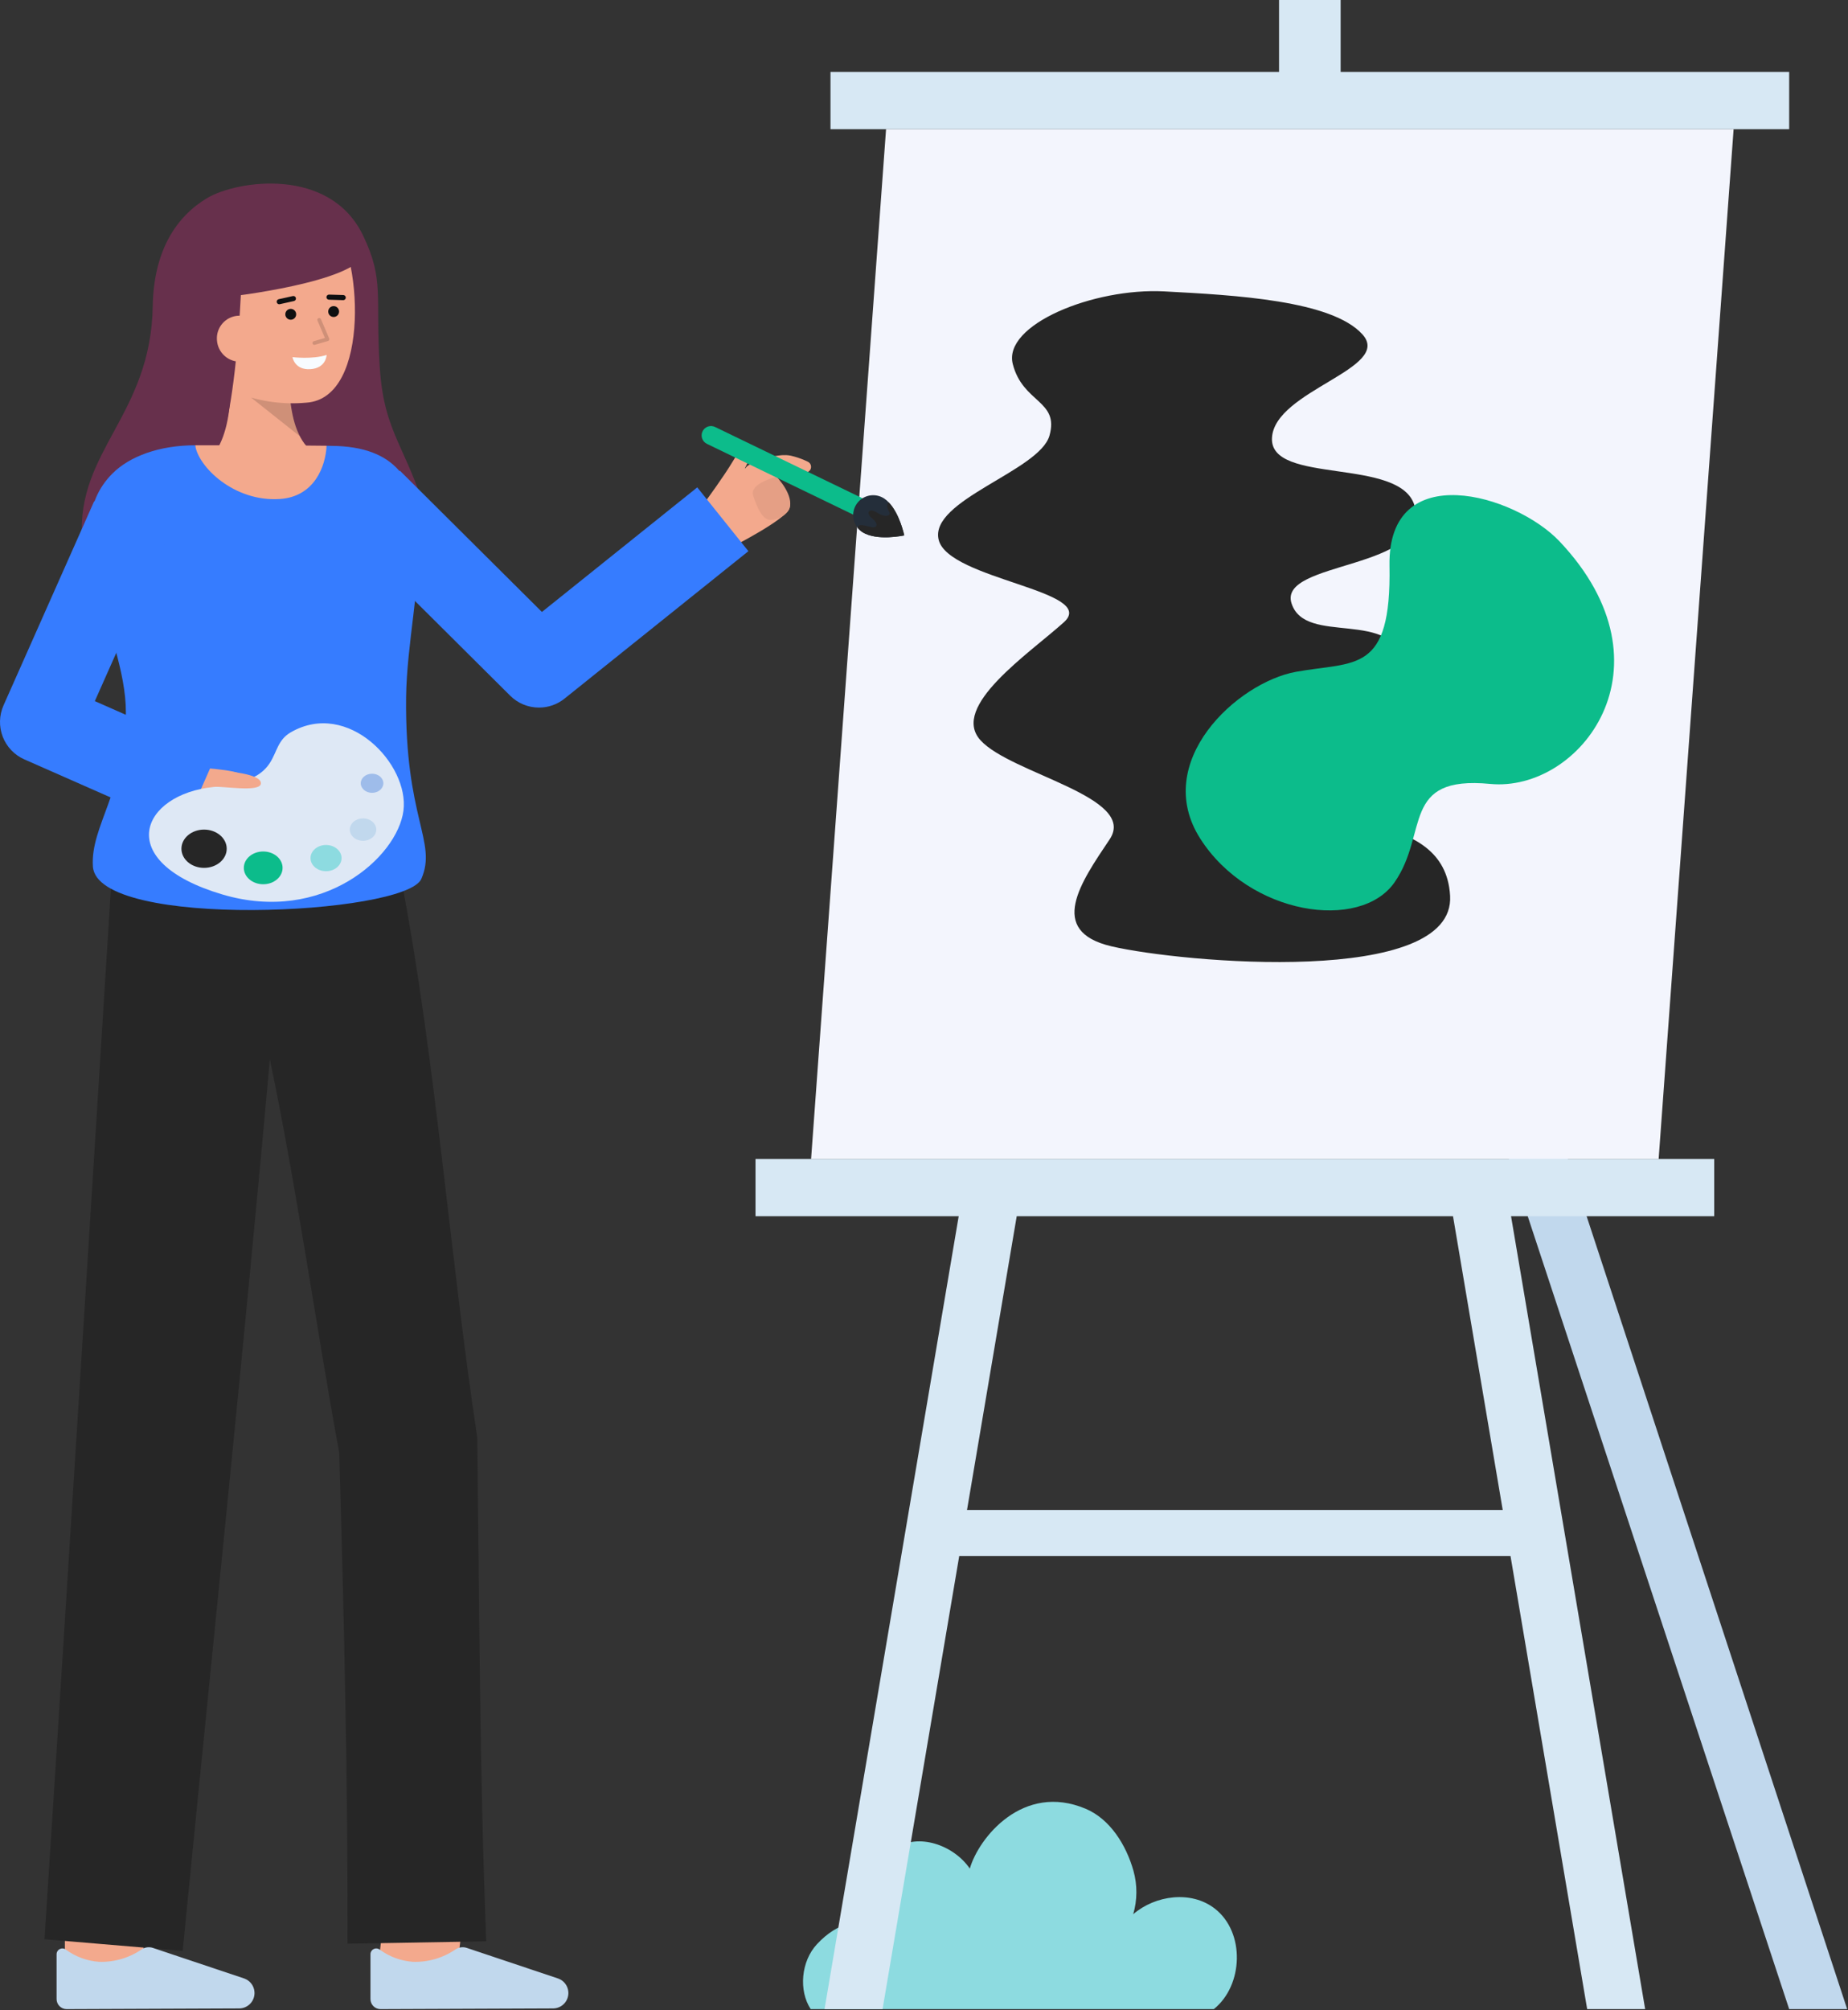 <svg width="493" height="536" viewBox="0 0 493 536" fill="none" xmlns="http://www.w3.org/2000/svg">
<rect x="0" y="0" width="493" height="536" fill="#333333" stroke="none"/>
<g clip-path="url(#clip0_2_2)">
<path d="M216.273 535.757H323.81C331.698 529.462 332.242 515.278 324.066 508.944C317.766 504.063 308.236 505.368 302.313 510.444C303.42 506.664 303.441 502.649 302.376 498.857C300.449 492.028 296.168 485.091 289.631 482.329C272.948 475.29 261.095 490.039 258.719 498.285C254.448 492.004 244.893 488.685 238.896 492.912C231.296 498.267 231.643 506.712 237.703 512.771C229.628 511.265 223.547 512.427 217.946 518.438C213.683 523.016 213.03 530.813 216.273 535.757Z" fill="#8DDBE0"/>
<path d="M40.752 81.6C41.002 66.732 47.126 57.68 55.227 52.839C63.227 48.062 87.984 44.386 96.837 62.754C102.614 74.739 100.092 78.9 101.307 97.879C102.522 116.858 109.107 119.025 115.207 142.154C119.997 160.298 90.174 169.054 64.59 167.533C39.006 166.012 22.931 159.906 21.89 143.581C20.39 120.148 40.264 110.732 40.752 81.6Z" fill="#67304C"/>
<path d="M58.017 119.627C60.009 116.239 62.104 109.804 61.352 98.059L77.38 95.382C77.38 95.382 75.262 114.122 83.157 120.308L58.017 119.627Z" fill="#F3A98D"/>
<path opacity="0.15" d="M80.016 116.359L66.927 105.969L77.352 106.048C77.59 109.621 78.493 113.118 80.016 116.359Z" fill="black"/>
<path d="M52.433 89.733C53.424 96.14 56.802 102.251 62.399 104.415C68.497 106.963 75.126 107.979 81.707 107.377C99.219 106.256 96.472 66.433 88.307 58.561C80.142 50.689 55.692 55.143 52.5 68.008C50.844 74.662 51.489 83.634 52.433 89.733Z" fill="#F3A98D"/>
<path d="M77.562 85.261C78.362 85.261 79.011 84.612 79.011 83.812C79.011 83.012 78.362 82.363 77.562 82.363C76.762 82.363 76.113 83.012 76.113 83.812C76.113 84.612 76.762 85.261 77.562 85.261Z" fill="#0F1011"/>
<path d="M89.008 84.529C89.808 84.529 90.457 83.88 90.457 83.08C90.457 82.28 89.808 81.631 89.008 81.631C88.208 81.631 87.559 82.28 87.559 83.08C87.559 83.88 88.208 84.529 89.008 84.529Z" fill="#0F1011"/>
<path d="M91.567 80.037L87.73 79.92C87.553 79.91 87.386 79.832 87.266 79.701C87.145 79.57 87.081 79.398 87.086 79.221C87.091 79.043 87.165 78.874 87.293 78.751C87.421 78.627 87.591 78.558 87.769 78.559L91.606 78.676C91.783 78.686 91.95 78.764 92.07 78.895C92.191 79.025 92.255 79.198 92.25 79.376C92.245 79.553 92.171 79.722 92.043 79.845C91.915 79.969 91.745 80.038 91.567 80.037Z" fill="#0F1011"/>
<path d="M74.475 81.131C74.309 81.127 74.15 81.062 74.028 80.948C73.906 80.835 73.831 80.68 73.815 80.515C73.799 80.349 73.844 80.183 73.942 80.049C74.041 79.915 74.184 79.821 74.347 79.785L78.147 78.943C78.32 78.911 78.5 78.948 78.647 79.045C78.794 79.143 78.897 79.293 78.935 79.466C78.973 79.638 78.943 79.818 78.851 79.969C78.759 80.119 78.612 80.228 78.441 80.272L74.641 81.115C74.587 81.127 74.531 81.132 74.475 81.131Z" fill="#0F1011"/>
<path d="M78.028 95.234C78.028 95.234 83.365 95.894 87.137 94.651C87.137 94.651 87.044 98.173 82.806 98.444C78.568 98.715 78.028 95.234 78.028 95.234Z" fill="#F8FCFF"/>
<path d="M64.5 73.4C63.338 102.232 60.255 113.361 60.255 113.361C60.255 113.361 47.045 96.487 45.455 78.952C43.965 62.509 56.228 53.039 64.429 51.359C95.594 44.974 97.129 67.622 97.129 67.622C94.918 75.273 60.981 79.138 60.981 79.138" fill="#67304C"/>
<path d="M70.135 89.925C70.239 91.551 69.693 93.151 68.617 94.375C67.54 95.598 66.022 96.344 64.397 96.448C62.771 96.552 61.17 96.005 59.947 94.929C58.724 93.853 57.978 92.335 57.874 90.709C57.809 89.901 57.907 89.088 58.162 88.319C58.417 87.55 58.825 86.84 59.36 86.231C59.895 85.623 60.548 85.128 61.278 84.777C62.009 84.426 62.802 84.225 63.612 84.187C67.992 84.123 69.918 86.539 70.135 89.925Z" fill="#F3A98D"/>
<g opacity="0.15">
<path d="M83.844 91.963C83.724 91.96 83.61 91.914 83.521 91.834C83.432 91.754 83.375 91.645 83.36 91.526C83.345 91.407 83.373 91.287 83.439 91.187C83.505 91.087 83.605 91.015 83.72 90.982L86.682 90.13L84.7 85.5C84.673 85.439 84.658 85.374 84.657 85.308C84.655 85.242 84.667 85.176 84.691 85.114C84.715 85.052 84.751 84.996 84.798 84.949C84.844 84.901 84.899 84.863 84.96 84.837C85.021 84.811 85.086 84.797 85.152 84.796C85.219 84.796 85.284 84.808 85.346 84.834C85.407 84.859 85.463 84.895 85.51 84.942C85.557 84.989 85.594 85.045 85.619 85.106L87.819 90.253C87.847 90.318 87.861 90.389 87.86 90.46C87.858 90.531 87.842 90.6 87.812 90.665C87.781 90.729 87.737 90.785 87.683 90.832C87.629 90.877 87.566 90.911 87.498 90.931L84 91.943C83.949 91.958 83.897 91.965 83.844 91.963Z" fill="black"/>
</g>
<path d="M492.778 535.759H477.308L357.649 173.022L372.699 170.482L492.778 535.759Z" fill="#C1D8ED"/>
<path d="M442.484 309.056H216.379L236.379 34.447H462.484L442.484 309.056Z" fill="#F3F5FD"/>
<path d="M310.627 77.707C291.691 76.707 267.502 86.615 270.186 97.087C272.87 107.559 282.634 106.708 279.973 116.16C277.312 125.612 247.744 133.406 250.423 143.985C253.102 154.564 293.155 157.535 283.814 165.936C274.473 174.337 253.457 188.377 261.542 197.367C269.627 206.357 303.642 212.467 296.019 223.834C288.396 235.201 279.187 248.287 296.51 252.346C315.087 256.7 388.258 263.233 386.851 238.863C385.444 214.493 348.771 223.886 355.521 208.586C362.271 193.286 378.506 192.57 375 177.245C371.494 161.92 348.26 172.406 344.551 160.897C340.842 149.388 382.105 152.154 377.398 134.962C373.779 121.745 338.661 129.423 339.332 116.762C340.003 104.101 371.642 98.262 363.471 89.176C355.3 80.09 329.471 78.706 310.627 77.707Z" fill="#262626"/>
<path d="M195.964 145.485C195.964 145.485 209.092 138.785 210.543 135.715C211.994 132.645 205.308 124.692 205.308 124.692L198.708 124.897C198.708 124.897 201.573 119.659 199.483 118.856C198.624 118.526 197.743 119.256 195.552 122.931C193.052 127.117 188.519 133.259 188.519 133.259L195.964 145.485Z" fill="#F3A98D"/>
<path d="M207.18 127.136C207.18 127.136 199.875 128.879 200.919 132.136C201.963 135.393 203.455 138.636 205.484 138.636C207.513 138.636 209.884 137.316 210.543 135.714C212.006 132.135 207.18 127.136 207.18 127.136Z" fill="#F3A98D"/>
<path opacity="0.06" d="M207.18 127.136C207.18 127.136 199.875 128.879 200.919 132.136C201.963 135.393 203.455 138.636 205.484 138.636C207.513 138.636 209.884 137.316 210.543 135.714C212.006 132.135 207.18 127.136 207.18 127.136Z" fill="black"/>
<path d="M199.932 123.925C201.113 123.362 202.328 122.874 203.571 122.466C204.841 122.024 206.149 121.7 207.479 121.5C208.216 121.384 208.962 121.338 209.707 121.362C210.126 121.378 210.543 121.427 210.954 121.51L211.896 121.75C213.152 122.096 214.371 122.56 215.539 123.137C215.858 123.297 216.111 123.564 216.253 123.892C216.394 124.22 216.415 124.587 216.312 124.929C216.209 125.271 215.988 125.565 215.689 125.76C215.39 125.955 215.031 126.038 214.677 125.994L214.592 125.983L211.126 125.544L210.264 125.444C210.071 125.432 209.876 125.432 209.683 125.444C209.204 125.481 208.73 125.562 208.265 125.684C207.195 125.967 206.144 126.317 205.118 126.733C204.07 127.158 202.965 127.633 201.984 128.106L201.938 128.128C201.661 128.273 201.357 128.361 201.045 128.386C200.733 128.411 200.419 128.374 200.122 128.275C199.825 128.176 199.551 128.019 199.317 127.812C199.082 127.605 198.891 127.353 198.756 127.07C198.621 126.788 198.544 126.482 198.53 126.169C198.516 125.856 198.565 125.544 198.674 125.251C198.783 124.957 198.95 124.689 199.165 124.462C199.38 124.235 199.639 124.053 199.926 123.928L199.932 123.925Z" fill="#F3A98D"/>
<path d="M231.083 138.63C230.707 138.63 230.335 138.545 229.997 138.38L188.631 118.38C188.329 118.241 188.057 118.044 187.832 117.799C187.607 117.554 187.433 117.266 187.32 116.953C187.208 116.64 187.159 116.308 187.176 115.976C187.194 115.644 187.278 115.318 187.423 115.019C187.567 114.719 187.771 114.452 188.02 114.232C188.27 114.012 188.561 113.844 188.876 113.738C189.191 113.632 189.525 113.59 189.856 113.614C190.188 113.639 190.512 113.729 190.808 113.88L232.174 133.88C232.684 134.126 233.095 134.539 233.34 135.049C233.585 135.56 233.65 136.139 233.523 136.691C233.396 137.243 233.086 137.735 232.642 138.088C232.199 138.44 231.649 138.631 231.083 138.63Z" fill="#0CBC8B"/>
<path d="M241.225 142.769C241.225 142.769 233.911 144.384 230.032 141.869C229.567 141.565 229.15 141.192 228.797 140.763V140.753C227.996 139.766 227.573 138.525 227.605 137.254C227.637 135.984 228.122 134.766 228.972 133.82C229.822 132.875 230.982 132.264 232.242 132.098C233.502 131.932 234.781 132.221 235.847 132.913C236.316 133.217 236.744 133.581 237.118 133.996C240.051 137.064 241.225 142.769 241.225 142.769Z" fill="#242E3A"/>
<path d="M241.225 142.769C241.225 142.769 233.911 144.384 230.032 141.869C229.567 141.565 229.15 141.192 228.797 140.763V140.753C229.066 139.471 230.731 140.215 232.457 140.563C234.183 140.911 234.357 139.549 232.637 138.203C230.917 136.857 231.737 135.226 234.026 136.728C236.315 138.23 237.877 137.464 237.179 136.428C236.607 135.568 236.402 134.261 237.118 133.998C240.051 137.064 241.225 142.769 241.225 142.769Z" fill="#262626"/>
<path d="M121.957 524.938L101.104 522.458C102.043 514.565 103.104 505.085 103.176 503.53C103.176 503.63 103.176 503.712 103.176 503.775H124.176C124.171 504.405 124.171 506.32 121.957 524.938Z" fill="#F3A98D"/>
<path d="M38.282 527.448L17.282 527.38C17.282 527.38 17.352 505.695 17.352 503.775H38.352C38.352 505.7 38.282 527.448 38.282 527.448Z" fill="#F3A98D"/>
<path d="M92.71 518.307L129.71 517.677C127.972 473.645 127.865 427.458 127.324 383.32C120.1 335.747 116.3 283.5 107.383 236.271L107.116 236.35L106.335 231.02L30.258 226.32C30.258 226.32 16.389 447.977 11.87 517.115L48.738 520.23C55.381 452.444 65.661 353.674 71.984 282.463C79.245 317.133 84.184 353.031 90.498 387.403C91.761 430.429 92.828 475.409 92.71 518.307Z" fill="#262626"/>
<path d="M63.81 535.571C64.375 535.568 64.933 535.449 65.45 535.221C65.966 534.993 66.43 534.661 66.813 534.245C67.195 533.83 67.488 533.34 67.673 532.806C67.857 532.272 67.93 531.706 67.886 531.143C67.825 530.363 67.543 529.616 67.072 528.991C66.601 528.366 65.961 527.888 65.228 527.614L40.785 519.428C40.312 519.271 39.81 519.218 39.314 519.273C38.818 519.328 38.34 519.49 37.913 519.747C34.553 522.079 30.533 523.271 26.445 523.147C23.261 522.921 20.205 521.804 17.625 519.925C17.398 519.739 17.123 519.621 16.832 519.586C16.541 519.55 16.246 519.598 15.981 519.724C15.716 519.849 15.492 520.048 15.335 520.296C15.179 520.544 15.096 520.832 15.097 521.125V533.077C15.097 533.43 15.167 533.779 15.302 534.104C15.437 534.43 15.635 534.726 15.885 534.975C16.135 535.223 16.432 535.42 16.758 535.554C17.084 535.688 17.433 535.756 17.786 535.755L63.81 535.571Z" fill="#C1D8ED"/>
<path d="M147.544 535.571C148.109 535.568 148.667 535.449 149.184 535.221C149.7 534.993 150.164 534.661 150.547 534.245C150.929 533.83 151.222 533.34 151.407 532.806C151.591 532.272 151.664 531.706 151.62 531.143C151.559 530.363 151.277 529.616 150.806 528.99C150.334 528.365 149.694 527.888 148.961 527.614L124.519 519.428C124.046 519.271 123.544 519.218 123.048 519.273C122.552 519.328 122.074 519.49 121.647 519.747C118.287 522.078 114.267 523.27 110.179 523.147C106.995 522.921 103.938 521.804 101.358 519.925C101.131 519.739 100.856 519.621 100.565 519.585C100.274 519.55 99.979 519.597 99.714 519.723C99.449 519.849 99.225 520.048 99.069 520.296C98.912 520.544 98.83 520.832 98.831 521.125V533.077C98.831 533.43 98.901 533.779 99.036 534.104C99.171 534.43 99.369 534.726 99.619 534.975C99.869 535.223 100.166 535.42 100.492 535.554C100.818 535.688 101.167 535.756 101.52 535.755L147.544 535.571Z" fill="#C1D8ED"/>
<path d="M143.791 188.685C140.909 188.688 138.143 187.547 136.101 185.513L91.309 140.971L106.684 125.51L144.57 163.184L186.013 129.964L199.651 146.978L150.607 186.289C148.674 187.841 146.27 188.686 143.791 188.685Z" fill="#367CFF"/>
<path d="M112.4 234.368C108.21 243.998 25.88 247.998 24.78 231.058C24.08 220.278 33.58 210.868 33.58 189.858C33.58 168.848 14.25 142.018 30 126.268C34.57 121.698 42.46 118.748 52.08 118.738C52.8 124.348 86.86 124.368 87.12 118.868C88.42 118.888 89.43 118.908 90.06 118.938C123.24 120.368 108.66 158.128 108.34 185.868C107.954 218.328 116.724 224.448 112.4 234.368Z" fill="#367CFF"/>
<path d="M87.124 118.868C86.864 124.368 83.874 132.458 74.644 133.068C62.344 133.878 52.804 124.348 52.084 118.738H52.114C64.224 118.738 80.064 118.758 87.124 118.868Z" fill="#F3A98D"/>
<path d="M79.743 216.739C74.151 215.449 64.29 212.822 60.532 209.633C62.76 209.345 65.781 208.772 65.675 207.778C65.396 205.164 55.311 205.049 52.375 204.55L52.75 204.891L46.941 203.906L48.834 216.068C48.834 216.068 67.282 227.579 80.252 220.219C80.582 220.031 80.848 219.748 81.014 219.406C81.181 219.065 81.241 218.681 81.186 218.305C81.131 217.929 80.964 217.579 80.706 217.299C80.449 217.02 80.113 216.825 79.743 216.739Z" fill="#F3A98D"/>
<path d="M48.872 221.178L6.506 202.506C5.193 201.928 4.007 201.096 3.016 200.058C2.025 199.021 1.248 197.798 0.731 196.459C0.214 195.121 -0.034 193.693 0.002 192.259C0.037 190.824 0.356 189.411 0.939 188.1L25.11 133.681L45.038 142.531L25.3 186.963L57.662 201.225L48.872 221.178Z" fill="#367CFF"/>
<path d="M457.308 309.056H201.554V324.317H457.308V309.056Z" fill="#D7E8F4"/>
<path d="M272.096 319.229L235.446 535.759H219.966L257.047 316.689L272.096 319.229Z" fill="#D7E8F4"/>
<path d="M438.886 535.759H423.417L386.766 319.229L401.817 316.689L438.886 535.759Z" fill="#D7E8F4"/>
<path d="M477.308 19.187H221.554V34.448H477.308V19.187Z" fill="#D7E8F4"/>
<path d="M408.963 402.652H250.251V414.921H408.963V402.652Z" fill="#D7E8F4"/>
<path d="M357.649 0H341.214V26.817H357.649V0Z" fill="#D7E8F4"/>
<path d="M416.079 144.4C404.162 131.779 370.148 121.932 370.679 150.865C371.21 179.798 361.538 176.292 345.771 179.139C330.004 181.986 307.121 203.19 320.207 223.646C333.293 244.102 362.901 248.437 372.048 235.258C381.195 222.079 373.618 206.745 397.548 209.041C421.478 211.337 447.6 177.783 416.079 144.4Z" fill="#0CBC8B"/>
<path d="M77.551 195.292C70.761 199.229 76.536 207.942 57.087 209.843C37.638 211.744 29.697 229.743 59.347 238.526C86.102 246.453 106.011 228.563 107.629 216.193C109.247 203.823 92.812 186.445 77.551 195.292Z" fill="#DEE8F5"/>
<path d="M54.441 231.427C57.777 231.427 60.481 229.142 60.481 226.324C60.481 223.506 57.777 221.221 54.441 221.221C51.105 221.221 48.401 223.506 48.401 226.324C48.401 229.142 51.105 231.427 54.441 231.427Z" fill="#262626"/>
<path d="M70.217 235.794C73.072 235.794 75.387 233.839 75.387 231.427C75.387 229.015 73.072 227.06 70.217 227.06C67.362 227.06 65.047 229.015 65.047 231.427C65.047 233.839 67.362 235.794 70.217 235.794Z" fill="#0CBC8B"/>
<path d="M86.98 232.319C89.266 232.319 91.12 230.753 91.12 228.822C91.12 226.891 89.266 225.325 86.98 225.325C84.694 225.325 82.84 226.891 82.84 228.822C82.84 230.753 84.694 232.319 86.98 232.319Z" fill="#8DDBE0"/>
<path d="M96.848 224.207C98.8 224.207 100.382 222.871 100.382 221.222C100.382 219.573 98.8 218.237 96.848 218.237C94.896 218.237 93.314 219.573 93.314 221.222C93.314 222.871 94.896 224.207 96.848 224.207Z" fill="#C1D8ED"/>
<path d="M99.255 211.416C100.921 211.416 102.271 210.275 102.271 208.868C102.271 207.461 100.921 206.32 99.255 206.32C97.589 206.32 96.239 207.461 96.239 208.868C96.239 210.275 97.589 211.416 99.255 211.416Z" fill="#9EBCEA"/>
<path d="M57.087 209.843C59.315 209.555 69.604 211.416 69.604 208.868C69.604 206.239 60.374 205.71 57.435 205.212" fill="#F3A98D"/>
</g>
<defs>
<clipPath id="clip0_2_2">
<rect width="492.778" height="535.759" fill="white"/>
</clipPath>
</defs>
</svg>
